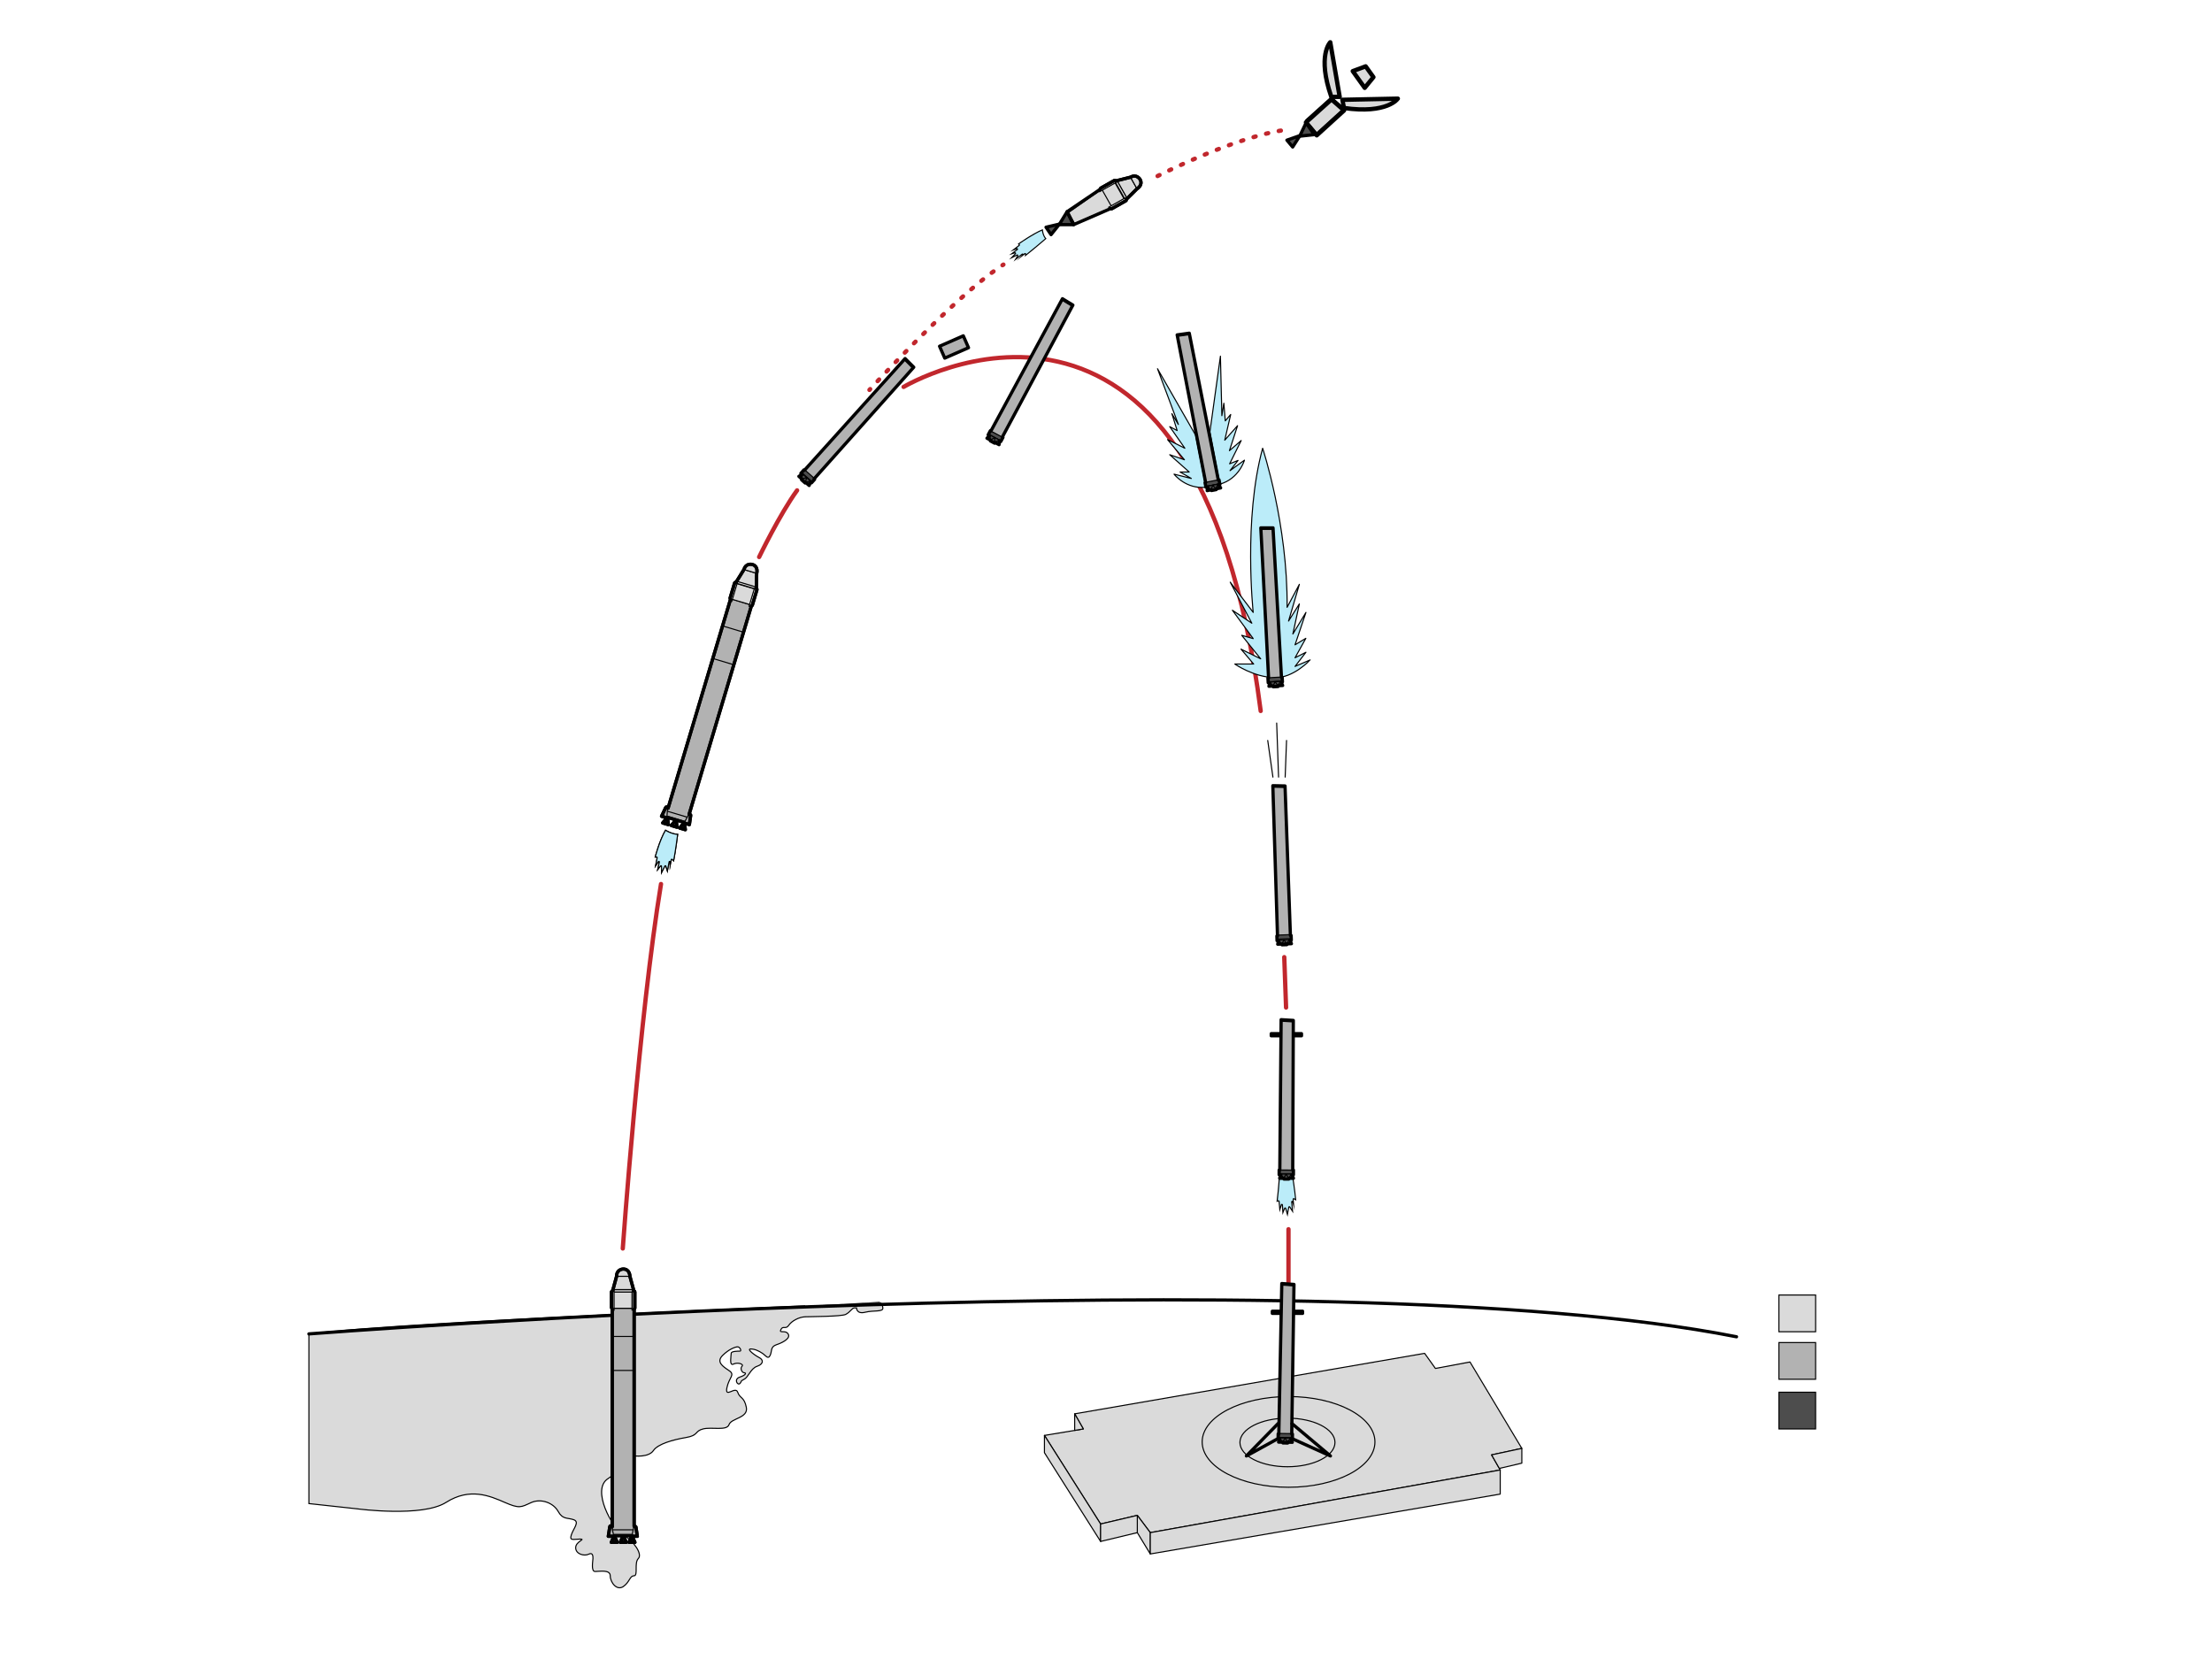 <?xml version="1.0" encoding="utf-8"?>
<!-- Generator: Adobe Illustrator 27.0.0, SVG Export Plug-In . SVG Version: 6.00 Build 0)  -->
<svg version="1.1" id="Capa_1" xmlns="http://www.w3.org/2000/svg" xmlns:xlink="http://www.w3.org/1999/xlink" x="0px" y="0px"
	 viewBox="0 0 1024 768" style="enable-background:new 0 0 1024 768;" xml:space="preserve">
<style type="text/css">
	.st0{fill:#DADADA;stroke:#000000;stroke-width:0.5;stroke-miterlimit:10;}
	.st1{fill:none;stroke:#000000;stroke-width:1.5;stroke-linecap:round;stroke-linejoin:round;stroke-miterlimit:10;}
	.st2{fill:#B2B2B2;stroke:#000000;stroke-width:0.5;stroke-miterlimit:10;}
	.st3{fill:#4D4D4D;stroke:#000000;stroke-width:0.5;stroke-miterlimit:10;}
	.st4{fill:#DADADA;stroke:#000000;stroke-width:0.5;stroke-linecap:round;stroke-linejoin:round;stroke-miterlimit:10;}
	.st5{fill:#73D7F9;}
	.st6{fill:#BBECF9;}
	.st7{fill:none;stroke:#C1272D;stroke-width:2;stroke-linecap:round;stroke-linejoin:round;stroke-miterlimit:10;}
	.st8{fill:#4D4D4D;stroke:#000000;stroke-width:0.5;stroke-linecap:round;stroke-linejoin:round;stroke-miterlimit:10;}
	.st9{fill:none;stroke:#000000;stroke-width:0.5;stroke-linecap:round;stroke-linejoin:round;stroke-miterlimit:10;}
	.st10{fill:none;stroke:#C1272D;stroke-width:2;stroke-linecap:round;stroke-linejoin:round;}
	.st11{fill:none;stroke:#C1272D;stroke-width:2;stroke-linecap:round;stroke-linejoin:round;stroke-dasharray:1.013,5.064;}
	.st12{fill:#BBECF9;stroke:#000000;stroke-width:0.5;stroke-linecap:round;stroke-linejoin:round;stroke-miterlimit:10;}
	
		.st13{fill:none;stroke:#C1272D;stroke-width:2;stroke-linecap:round;stroke-linejoin:round;stroke-miterlimit:10;stroke-dasharray:1,5;}
	.st14{fill:none;stroke:#000000;stroke-width:2;stroke-linecap:round;stroke-linejoin:round;stroke-miterlimit:10;}
</style>
<path class="st0" d="M143,696.05c0,0,22.5,2.45,22.5,2.45s30,4,41-3s20.3-3,27.15,0c6.85,3,7.52,2.25,12.18,0.12
	c4.67-2.12,10.39,0.15,12.53,4.01c2.14,3.86,4.14,2.86,7.14,3.86s0,4-1,7s1,2,4,2s-2,1-2,4s4,4,6,3s2,1,2,2s-1,6,1,6s7-1,7,2
	s3,7,6,5s3-5,5-5s0-6,2-8s-2-8-7-11s-15-21-7-26s5-12,9-11s10,1,12-2s9-5,15-6s4-3,8-4s11,1,12-2s9-3,8-8s-3-4-4-7s-6,3-5-2s4-6,1-8
	s-6-4-3-7s6-4,7-4s2,2,1,2s-4,0-4,1s-1,6,1,5s5,0,4,1s0,3,1,3s1,1-2,2s-1,4,0,3s0-1,2-2s3-5,6-6s3-3,1-4s-6-4-4-4
	s3.79,0.92,5.39,1.96c1.61,1.04,2.61,3.04,3.61,1.04s0-4,3-5s6.67-3.01,5.33-5c-1.33-2-4.33,0-3.33-2s2.23,0.11,3.62-1.95
	s4.79-3.84,7.59-3.95s16.79-0.11,18.79-1.11s3-3,4-3s1,0,1,0s0,3,4,2s8.41,0,8.2-2s-1.16-2.36-1.16-2.36S190.5,611.49,143,617.5
	V696.05z"/>
<path class="st1" d="M143,617.5c0,0,470.25-36.35,660.88,1.33"/>
<rect x="823.5" y="599.5" class="st0" width="17" height="17"/>
<rect x="823.5" y="621.5" class="st2" width="17" height="17"/>
<rect x="823.5" y="644.5" class="st3" width="17" height="17"/>
<polygon class="st4" points="483.5,664.5 501.5,661.5 497.5,654.5 659.5,626.5 664.5,633.5 680.5,630.5 704.5,670.5 690.5,673.5 
	694.5,680.5 532.5,709.5 526.5,701.5 509.5,705.5 "/>
<polygon class="st4" points="509.5,705.5 509.5,713.58 483.5,672.5 483.5,664.5 "/>
<polygon class="st4" points="532.5,709.5 532.5,719.37 526.5,709.5 526.5,701.5 "/>
<polygon class="st4" points="509.5,713.58 526.5,709.5 526.5,701.5 509.5,705.5 "/>
<polygon class="st4" points="694.5,680.5 694.5,691.66 532.5,719.37 532.5,709.5 "/>
<polygon class="st4" points="497.5,654.5 497.5,662.17 501.5,661.5 "/>
<polygon class="st4" points="704.5,677.34 704.5,670.5 690.5,673.5 694.09,679.78 "/>
<path class="st1" d="M284.81,705.63"/>
<path class="st1" d="M312.74,375.35"/>
<g>
	<path class="st5" d="M306.25,401c0-0.11-0.07-0.2-0.17-0.24c-0.03-0.01-0.05-0.01-0.08-0.01c-0.08,0-0.15,0.03-0.2,0.1l-1.32,1.68
		l0.77-3.48c0.03-0.12-0.04-0.24-0.15-0.28c-0.03-0.01-0.06-0.02-0.1-0.02c-0.08,0-0.16,0.04-0.21,0.11l-1.3,1.95l0.75-3.76
		c0.01-0.07,0-0.15-0.05-0.21c-0.05-0.06-0.12-0.09-0.19-0.09h-0.68c0.4-1.5,2.21-8.04,4.76-12.4c0.73,0.45,3.13,1.8,5.63,1.9
		c-0.18,1.4-1.02,7.83-1.87,12.25l-0.67-0.67c-0.05-0.05-0.11-0.07-0.18-0.07c-0.02,0-0.05,0-0.07,0.01
		c-0.09,0.03-0.15,0.1-0.17,0.19l-0.5,2.52V399c0-0.13-0.1-0.24-0.23-0.25c-0.01,0-0.02,0-0.02,0c-0.12,0-0.22,0.08-0.25,0.2
		l-0.81,4.26l-0.7-2.28c-0.03-0.1-0.12-0.17-0.22-0.18c-0.01,0-0.01,0-0.02,0c-0.09,0-0.18,0.05-0.22,0.14l-1.53,3.05V401z"/>
	<path d="M308.17,384.69c0.9,0.53,3.01,1.62,5.26,1.79c-0.23,1.75-0.97,7.36-1.75,11.5l-0.33-0.33c-0.1-0.1-0.22-0.15-0.35-0.15
		c-0.05,0-0.1,0.01-0.14,0.02c-0.18,0.05-0.31,0.2-0.35,0.38l-0.15,0.75c-0.08-0.08-0.19-0.14-0.31-0.15c-0.02,0-0.03,0-0.05,0
		c-0.24,0-0.45,0.17-0.49,0.41l-0.62,3.27l-0.41-1.32c-0.06-0.2-0.23-0.33-0.44-0.35c-0.01,0-0.03,0-0.04,0
		c-0.19,0-0.36,0.11-0.45,0.28l-1.05,2.11V401c0-0.21-0.14-0.4-0.34-0.47c-0.05-0.02-0.11-0.03-0.16-0.03
		c-0.15,0-0.3,0.07-0.39,0.19l-0.65,0.83l0.53-2.41c0.05-0.23-0.07-0.47-0.29-0.57c-0.06-0.03-0.13-0.04-0.2-0.04
		c-0.16,0-0.32,0.08-0.42,0.22l-0.6,0.9l0.5-2.52c0.03-0.15-0.01-0.3-0.1-0.42s-0.24-0.18-0.39-0.18h-0.35
		C304.17,394.6,305.86,388.77,308.17,384.69 M308,384c-3,5-5,13-5,13h1l-1,5l2-3l-1,4.54l2-2.54v4l2-4l1,3.24l1-5.24v4l1-5l1,1
		c1-5,2-13,2-13C311,386,308,384,308,384L308,384z"/>
</g>
<g>
	<path class="st6" d="M306.25,401c0-0.11-0.07-0.2-0.17-0.24c-0.03-0.01-0.05-0.01-0.08-0.01c-0.08,0-0.15,0.03-0.2,0.1l-1.32,1.68
		l0.77-3.48c0.03-0.12-0.04-0.24-0.15-0.28c-0.03-0.01-0.06-0.02-0.1-0.02c-0.08,0-0.16,0.04-0.21,0.11l-1.3,1.95l0.75-3.76
		c0.01-0.07,0-0.15-0.05-0.21c-0.05-0.06-0.12-0.09-0.19-0.09h-0.68c0.4-1.5,2.21-8.04,4.76-12.4c0.73,0.45,3.13,1.8,5.63,1.9
		c-0.18,1.4-1.02,7.83-1.87,12.25l-0.67-0.67c-0.05-0.05-0.11-0.07-0.18-0.07c-0.02,0-0.05,0-0.07,0.01
		c-0.09,0.03-0.15,0.1-0.17,0.19l-0.5,2.52V399c0-0.13-0.1-0.24-0.23-0.25c-0.01,0-0.02,0-0.02,0c-0.12,0-0.22,0.08-0.25,0.2
		l-0.81,4.26l-0.7-2.28c-0.03-0.1-0.12-0.17-0.22-0.18c-0.01,0-0.01,0-0.02,0c-0.09,0-0.18,0.05-0.22,0.14l-1.53,3.05V401z"/>
	<path d="M308.17,384.69c0.9,0.53,3.01,1.62,5.26,1.79c-0.23,1.75-0.97,7.36-1.75,11.5l-0.33-0.33c-0.1-0.1-0.22-0.15-0.35-0.15
		c-0.05,0-0.1,0.01-0.14,0.02c-0.18,0.05-0.31,0.2-0.35,0.38l-0.15,0.75c-0.08-0.08-0.19-0.14-0.31-0.15c-0.02,0-0.03,0-0.05,0
		c-0.24,0-0.45,0.17-0.49,0.41l-0.62,3.27l-0.41-1.32c-0.06-0.2-0.23-0.33-0.44-0.35c-0.01,0-0.03,0-0.04,0
		c-0.19,0-0.36,0.11-0.45,0.28l-1.05,2.11V401c0-0.21-0.14-0.4-0.34-0.47c-0.05-0.02-0.11-0.03-0.16-0.03
		c-0.15,0-0.3,0.07-0.39,0.19l-0.65,0.83l0.53-2.41c0.05-0.23-0.07-0.47-0.29-0.57c-0.06-0.03-0.13-0.04-0.2-0.04
		c-0.16,0-0.32,0.08-0.42,0.22l-0.6,0.9l0.5-2.52c0.03-0.15-0.01-0.3-0.1-0.42s-0.24-0.18-0.39-0.18h-0.35
		C304.17,394.6,305.86,388.77,308.17,384.69 M308,384c-3,5-5,13-5,13h1l-1,5l2-3l-1,4.54l2-2.54v4l2-4l1,3.24l1-5.24v4l1-5l1,1
		c1-5,2-13,2-13C311,386,308,384,308,384L308,384z"/>
</g>
<path class="st7" d="M288.3,577.96c0,0,7.7-107.96,17.7-168.72"/>
<path class="st0" d="M439.87,146.62"/>
<g>
	<polyline class="st2" points="372.28,217.84 376.74,221.82 422.5,170.5 418.5,166.5 372.28,217.84 	"/>
	
		<rect x="370.84" y="219.45" transform="matrix(0.747 0.665 -0.665 0.747 241.481 -193.006)" class="st3" width="6.35" height="1.87"/>
	<polygon class="st3" points="371.48,219.38 369.73,220.41 374.48,224.64 375.23,222.72 	"/>
	
		<rect x="371.75" y="221.49" transform="matrix(0.665 -0.747 0.747 0.665 -41.737 352.107)" class="st3" width="0.36" height="2.24"/>
	<polygon class="st8" points="375.23,222.72 372.89,223.22 373.39,221.08 371.21,221.73 371.48,219.38 	"/>
	<polygon class="st1" points="423,170 376.87,221.68 377.12,221.9 375.67,223.52 375.22,223.11 374.58,224.75 372.99,223.33 
		372.74,223.6 371.07,222.11 371.31,221.84 369.83,220.52 371.32,219.64 370.74,219.12 372.18,217.5 372.4,217.7 419,166 	"/>
	<path class="st1" d="M372.25,217.31"/>
</g>
<rect x="435.5" y="157.5" transform="matrix(0.916 -0.402 0.402 0.916 -27.285 190.889)" class="st2" width="12" height="6"/>
<rect x="435.5" y="157.7" transform="matrix(0.916 -0.402 0.402 0.916 -27.365 190.907)" class="st1" width="12" height="6"/>
<path class="st7" d="M351.43,257.86c0,0,9.57-19.86,17.57-30.86"/>
<rect x="283.43" y="605.63" class="st2" width="10.14" height="105.26"/>
<rect x="283.43" y="598.08" class="st0" width="9.72" height="7.56"/>
<rect x="283.77" y="596.99" class="st0" width="9.52" height="1.12"/>
<path class="st0" d="M284.27,606.47v-8.46c0,0-0.5-1.03-1.18,0v7.37C283.08,605.39,283.15,605.91,284.27,606.47z"/>
<path class="st0" d="M292.58,606.47v-8.42c0,0,0.7-1.07,1.3,0v7.58C293.89,605.63,293.56,606.44,292.58,606.47z"/>
<polygon class="st0" points="283.77,596.99 285.45,590.83 291.6,590.83 293.28,596.99 "/>
<path class="st0" d="M285.45,590.83c0-3.36,3.08-3.36,3.08-3.36s3.08,0,3.08,3.36H285.45z"/>
<polygon class="st8" points="288.49,710.89 287.13,714 289.87,714 "/>
<polygon class="st8" points="284.35,710.89 282.99,714 285.73,714 "/>
<polygon class="st8" points="292.54,710.89 291.17,714 293.92,714 "/>
<path class="st9" d="M293.14,618.82"/>
<line class="st9" x1="283.43" y1="618.68" x2="293.56" y2="618.68"/>
<line class="st9" x1="283.43" y1="634.41" x2="293.56" y2="634.41"/>
<line class="st9" x1="283.43" y1="708.19" x2="293.14" y2="708.19"/>
<path class="st2" d="M281.61,711.2h2.57l-0.93-4.24c-0.12-0.56-0.92-0.53-1.01,0.03L281.61,711.2z"/>
<path class="st2" d="M295.03,711.2h-2.57l0.93-4.24c0.12-0.56,0.92-0.53,1.01,0.03L295.03,711.2z"/>
<path class="st1" d="M293.56,606.08l0.32-0.44v-7.58c0,0-0.04-0.51-0.6-0.51v-0.56l-1.68-6.16c0,0,0-3.35-3.08-3.36
	c0,0-3.08,0-3.08,3.36l-1.68,6.16v0.44c0,0-0.56,0.12-0.68,0.59v7.37l0.34,0.52v100.83c0,0-0.95-0.92-1.14,0.09l-0.68,4.37h2.57
	l-1.18,2.8h2.74l-1.38-3.11h4.13l-1.36,3.11h2.74l-1.27-3.11h3.94l-1.36,3.11h2.74l-1.24-2.8h2.36l-0.63-4.21c0,0,0-0.61-0.84-0.44
	V606.08z"/>
<path class="st1" d="M293.56,606.08l0.32-0.44v-7.58c0,0-0.04-0.51-0.6-0.51v-0.56l-1.68-6.16c0,0,0-3.35-3.08-3.36
	c0,0-3.08,0-3.08,3.36l-1.68,6.16v0.44c0,0-0.56,0.12-0.68,0.59v7.37l0.34,0.52v100.83c0,0-0.95-0.92-1.14,0.09l-0.68,4.37h2.57
	l-1.18,2.8h2.74l-1.38-3.11h4.13l-1.36,3.11h2.74l-1.27-3.11h3.94l-1.36,3.11h2.74l-1.24-2.8h2.36l-0.63-4.21c0,0,0-0.61-0.84-0.44
	V606.08z"/>
<rect x="275.38" y="324.06" transform="matrix(0.286 -0.958 0.958 0.286 -81.292 549.11)" class="st2" width="105.26" height="10.14"/>
<rect x="340.18" y="270.17" transform="matrix(0.286 -0.958 0.958 0.286 -18.07 525.793)" class="st0" width="7.56" height="9.72"/>
<rect x="340.67" y="270.41" transform="matrix(0.958 0.286 -0.286 0.958 92.095 -87.594)" class="st0" width="9.52" height="1.12"/>
<path class="st0" d="M338.79,278.3l2.42-8.1c0,0-0.18-1.13-1.13-0.34l-2.11,7.06C337.97,276.92,337.88,277.44,338.79,278.3z"/>
<path class="st0" d="M346.76,280.68l2.41-8.07c0,0,0.98-0.82,1.25,0.37l-2.17,7.26C348.25,280.25,347.7,280.94,346.76,280.68z"/>
<polygon class="st0" points="341.03,269.07 344.4,263.65 350.3,265.41 350.15,271.79 "/>
<path class="st0" d="M344.4,263.65c0.96-3.22,3.91-2.33,3.91-2.33s2.95,0.88,1.99,4.1L344.4,263.65z"/>
<polygon class="st8" points="312.92,379.55 310.73,382.14 313.36,382.93 "/>
<polygon class="st8" points="308.96,378.37 306.77,380.96 309.39,381.74 "/>
<polygon class="st8" points="316.8,380.71 314.61,383.3 317.23,384.09 "/>
<path class="st9" d="M343.76,292.67"/>
<line class="st9" x1="334.49" y1="289.76" x2="344.2" y2="292.66"/>
<line class="st9" x1="329.98" y1="304.83" x2="339.69" y2="307.73"/>
<line class="st9" x1="308.85" y1="375.52" x2="318.16" y2="378.3"/>
<path class="st2" d="M306.24,377.88l2.46,0.74l0.33-4.33c0.04-0.57-0.73-0.77-0.98-0.26L306.24,377.88z"/>
<path class="st2" d="M319.11,381.72l-2.46-0.74l2.11-3.8c0.28-0.5,1.04-0.24,0.96,0.32L319.11,381.72z"/>
<path class="st1" d="M347.81,280.59l0.44-0.33l2.17-7.26c0,0,0.1-0.5-0.43-0.66l0.16-0.54l0.15-6.38c0,0,0.96-3.21-1.99-4.1
	c0,0-2.95-0.89-3.91,2.33l-3.37,5.42l-0.13,0.42c0,0-0.57-0.05-0.82,0.37l-2.11,7.06l0.18,0.6l-28.88,96.61c0,0-0.64-1.15-1.12-0.24
	l-1.9,3.99l2.46,0.74l-1.93,2.34l2.63,0.79l-0.43-3.38l3.96,1.18l-2.19,2.59l2.63,0.79l-0.33-3.34l3.77,1.13l-2.19,2.59l2.63,0.79
	l-0.39-3.04l2.26,0.68l0.6-4.21c0,0,0.17-0.58-0.68-0.66L347.81,280.59z"/>
<path class="st1" d="M347.81,280.59l0.44-0.33l2.17-7.26c0,0,0.1-0.5-0.43-0.66l0.16-0.54l0.15-6.38c0,0,0.96-3.21-1.99-4.1
	c0,0-2.95-0.89-3.91,2.33l-3.37,5.42l-0.13,0.42c0,0-0.57-0.05-0.82,0.37l-2.11,7.06l0.18,0.6l-28.88,96.61c0,0-0.64-1.15-1.12-0.24
	l-1.9,3.99l2.46,0.74l-1.93,2.34l2.63,0.79l-0.43-3.38l3.96,1.18l-2.19,2.59l2.63,0.79l-0.33-3.34l3.77,1.13l-2.19,2.59l2.63,0.79
	l-0.39-3.04l2.26,0.68l0.6-4.21c0,0,0.17-0.58-0.68-0.66L347.81,280.59z"/>
<line class="st2" x1="509.45" y1="87.56" x2="514.44" y2="96.38"/>
<rect x="511.35" y="85.07" transform="matrix(0.87 -0.492 0.492 0.87 22.473 265.239)" class="st0" width="7.56" height="9.72"/>
<rect x="514.24" y="87.45" transform="matrix(0.492 0.87 -0.87 0.492 340.116 -407.07)" class="st0" width="9.52" height="1.12"/>
<polygon class="st0" points="494.5,98.5 497.5,103.5 514.8,96.03 510.02,87.57 "/>
<path class="st0" d="M509.13,88.7l7.36-4.16c0,0,0.65-0.94-0.58-1.03l-6.42,3.63C509.5,87.14,509.07,87.45,509.13,88.7z"/>
<path class="st0" d="M513.23,95.94l7.33-4.15c0,0,1.27,0.08,0.64,1.13l-6.6,3.73C514.6,96.66,513.73,96.78,513.23,95.94z"/>
<polygon class="st0" points="517.14,83.6 523.33,82.03 526.36,87.39 521.83,91.88 "/>
<polygon class="st8" points="494,98 491.03,103.5 497,104 "/>
<path class="st0" d="M523.33,82.03c2.92-1.65,4.44,1.03,4.44,1.03s1.52,2.68-1.41,4.33L523.33,82.03z"/>
<path class="st1" d="M514.05,96.6l0.55,0.06l6.6-3.73c0,0,0.42-0.29,0.14-0.77l0.49-0.28l4.53-4.49c0,0,2.92-1.65,1.41-4.33
	c0,0-1.51-2.68-4.44-1.03l-6.19,1.57l-0.38,0.22c0,0-0.38-0.43-0.85-0.3l-6.42,3.63l-0.29,0.55"/>
<path class="st1" d="M514.05,96.6l0.55,0.06l6.6-3.73c0,0,0.42-0.29,0.14-0.77l0.49-0.28l4.53-4.49c0,0,2.92-1.65,1.41-4.33
	c0,0-1.51-2.68-4.44-1.03l-6.19,1.57l-0.38,0.22c0,0-0.38-0.43-0.85-0.3l-6.42,3.63l-0.29,0.55L494,98l3,6L514.05,96.6z"/>
<polygon class="st1" points="490.31,104 494,98 497,104 "/>
<polygon class="st8" points="490.49,103.72 484.9,105.28 486.56,108.62 "/>
<polygon class="st1" points="484.24,105.19 490.49,103.72 486.56,108.62 "/>
<g>
	<path class="st6" d="M471.16,118.41c0.06-0.09,0.05-0.22-0.03-0.3c-0.05-0.05-0.12-0.08-0.18-0.08c-0.04,0-0.08,0.01-0.11,0.03
		l-2.53,1.24l1.78-1.85c0.08-0.08,0.09-0.21,0.03-0.3c-0.05-0.08-0.13-0.12-0.21-0.12c-0.02,0-0.05,0-0.07,0.01l-1.48,0.44
		l2.57-1.94c0.1-0.07,0.13-0.21,0.07-0.32c-0.04-0.08-0.13-0.13-0.22-0.13c-0.03,0-0.06,0-0.09,0.02l-1.59,0.59l2.7-2.1
		c0.06-0.04,0.09-0.11,0.1-0.18c0-0.07-0.02-0.14-0.08-0.19l-0.3-0.29c1.21-0.85,6.66-4.63,11.01-6.52c0.09,0.8,0.43,2.79,1.57,4.06
		c-1.03,0.89-5.86,5.03-9.37,7.79l0.09-0.6c0.01-0.1-0.03-0.2-0.12-0.25c-0.04-0.02-0.08-0.03-0.13-0.03
		c-0.05,0-0.11,0.02-0.15,0.05l-1.23,0.96l0.35-0.37c0.09-0.09,0.09-0.24,0.01-0.34c-0.05-0.05-0.12-0.08-0.19-0.08
		c-0.05,0-0.11,0.02-0.15,0.05l-3.06,2.41L471.16,118.41z"/>
	<path d="M482.33,106.78c0.14,0.91,0.5,2.51,1.42,3.67c-1.27,1.09-5.41,4.64-8.68,7.23c0.02-0.2-0.07-0.39-0.25-0.49
		c-0.08-0.05-0.17-0.07-0.25-0.07c-0.11,0-0.22,0.04-0.31,0.1l-0.47,0.37c-0.02-0.03-0.04-0.06-0.06-0.09
		c-0.1-0.11-0.23-0.16-0.37-0.16c-0.11,0-0.22,0.04-0.31,0.11l-1.97,1.55l0.28-0.46c0.12-0.19,0.09-0.43-0.06-0.6
		c-0.1-0.11-0.23-0.16-0.37-0.16c-0.07,0-0.15,0.02-0.22,0.05l-1.24,0.61l0.79-0.82c0.16-0.16,0.19-0.41,0.07-0.61
		c-0.09-0.15-0.26-0.24-0.43-0.24c-0.05,0-0.09,0.01-0.14,0.02l-0.15,0.05l1.47-1.11c0.2-0.15,0.26-0.42,0.14-0.64
		c-0.09-0.16-0.26-0.26-0.44-0.26c-0.06,0-0.12,0.01-0.17,0.03l-0.06,0.02l1.42-1.1c0.11-0.09,0.18-0.22,0.19-0.37
		c0.01-0.14-0.05-0.29-0.15-0.39l-0.08-0.08C473.45,111.89,478.3,108.58,482.33,106.78 M482.75,106.05
		c-5.03,2.1-11.62,6.85-11.62,6.85l0.52,0.5l-3.99,3.1l3.12-1.16l-3.67,2.77l2.8-0.83l-2.78,2.88l3.81-1.88l-1.74,2.83l4.16-3.27
		l-2.78,2.88l3.99-3.1l-0.18,1.22c3.99-3.1,10.07-8.35,10.07-8.35C482.92,108.99,482.75,106.05,482.75,106.05L482.75,106.05z"/>
</g>
<g>
	<g>
		<path class="st10" d="M402.5,180.5c0,0,0.11-0.13,0.33-0.37"/>
		<path class="st11" d="M406.27,176.42c9.99-10.72,37.63-39.7,55.7-52.24"/>
		<path class="st10" d="M464.08,122.77c0.14-0.09,0.28-0.18,0.42-0.27"/>
	</g>
</g>
<path class="st7" d="M418.31,179.11c0,0,135.69-81.11,165.3,150.02"/>
<path class="st12" d="M560.09,200.05l4.88-35.17l0.67,27.55l0.92-5.76l0.65,8.16l2.52-2.96l-2.76,11.89l5.93-6.7l-3.76,11.57
	l5.45-4.7l-5.36,10.78l3.9-1.57l-3.71,4.73l6.67-4.84c0,0-2.47,8.64-11.43,11.12L560.09,200.05z"/>
<path class="st12" d="M590.15,313.71c-9.88-0.24-18.51-6.31-18.51-6.31h8.72l-5.86-6.9l9.11,4.5l-8.78-10.9l5.32,1.53l-9.64-13.13
	l9,6l-10-19l10.64,14c0,0-4.64-43,4.36-76c0,0,11.67,35.31,11.33,73.65l5.67-10.65l-5,17l5-7.93l-3,13.93l6.05-10l-5.05,15l5-3l-5,9
	l5.05-2.55l-5.05,6.55l7-3C606.5,305.5,598.8,313.92,590.15,313.71z"/>
<path class="st13" d="M535.89,81.49C535.89,81.49,572,63,596,60"/>
<path class="st12" d="M553.5,201.5l-17.66-30.81l9.66,25.81l-3-5l2.44,7.81l-3.44-1.81l7,10l-8-4l7.81,9.33l-6.81-2.33l9,8h-4.21
	l5.21,3l-8-2c0,0,5.52,7.1,14.76,6.05L553.5,201.5z"/>
<g>
	<polyline class="st2" points="458.64,199.68 463.92,202.49 496.3,141.84 491.47,138.9 458.64,199.68 	"/>
	
		<rect x="457.75" y="200.81" transform="matrix(0.882 0.471 -0.471 0.882 149.309 -193.287)" class="st3" width="6.35" height="1.87"/>
	<polygon class="st3" points="458.23,201.36 456.77,202.78 462.38,205.77 462.66,203.72 	"/>
	
		<rect x="459.25" y="203.28" transform="matrix(0.471 -0.882 0.882 0.471 62.76 513.443)" class="st3" width="0.36" height="2.24"/>
	<polygon class="st8" points="462.66,203.72 460.5,204.77 460.49,202.57 458.52,203.71 458.23,201.36 	"/>
	<polygon class="st1" points="496.67,141.24 464.01,202.33 464.3,202.48 463.28,204.4 462.74,204.11 462.5,205.85 460.62,204.85 
		460.45,205.17 458.48,204.11 458.65,203.79 456.9,202.86 458.13,201.65 457.45,201.29 458.47,199.37 458.73,199.51 491.84,138.29 	
		"/>
	<path class="st1" d="M458.49,199.17"/>
</g>
<g>
	<path class="st6" d="M595.17,559.37c-0.03-0.1-0.12-0.17-0.23-0.18c0,0-0.01,0-0.01,0c-0.1,0-0.19,0.06-0.23,0.16l-0.8,1.99
		l-0.25-3.55c-0.01-0.12-0.1-0.22-0.22-0.23c-0.01,0-0.02,0-0.03,0c-0.11,0-0.21,0.07-0.24,0.18l-0.7,2.24l-0.34-3.82
		c-0.01-0.07-0.05-0.14-0.11-0.18c-0.04-0.03-0.09-0.04-0.14-0.04c-0.02,0-0.05,0-0.07,0.01l-0.59,0.17c0.2-1.67,1-8.48,1.09-13.21
		c0.61,0.16,2.01,0.47,3.59,0.47c0.83,0,1.59-0.09,2.28-0.26c0.22,1.39,1.23,7.8,1.65,12.28l-0.83-0.45
		c-0.04-0.02-0.08-0.03-0.12-0.03c-0.05,0-0.1,0.01-0.14,0.04c-0.08,0.05-0.12,0.14-0.11,0.23l0.23,2.56l-0.42-1.42
		c-0.03-0.11-0.13-0.18-0.24-0.18c-0.02,0-0.03,0-0.05,0c-0.13,0.02-0.21,0.14-0.2,0.27l0.42,4.31l-1.32-1.99
		c-0.05-0.07-0.12-0.11-0.21-0.11c-0.02,0-0.03,0-0.05,0c-0.1,0.02-0.18,0.1-0.2,0.2l-0.6,3.36L595.17,559.37z"/>
	<path d="M592.55,543.21c0.72,0.17,1.97,0.41,3.35,0.41c0.74,0,1.44-0.07,2.07-0.21c0.28,1.74,1.14,7.34,1.56,11.53l-0.41-0.23
		c-0.07-0.04-0.16-0.06-0.24-0.06c-0.1,0-0.19,0.03-0.27,0.08c-0.15,0.1-0.24,0.28-0.22,0.46l0.07,0.76
		c-0.07-0.04-0.16-0.07-0.25-0.07c-0.03,0-0.06,0-0.1,0.01c-0.25,0.05-0.43,0.28-0.4,0.54l0.32,3.31l-0.76-1.15
		c-0.09-0.14-0.25-0.22-0.42-0.22c-0.03,0-0.07,0-0.1,0.01c-0.2,0.04-0.35,0.2-0.39,0.4l-0.42,2.32l-0.53-1.81
		c-0.06-0.2-0.24-0.35-0.46-0.36c-0.01,0-0.02,0-0.02,0c-0.2,0-0.39,0.12-0.46,0.31l-0.39,0.97l-0.17-2.46
		c-0.02-0.24-0.2-0.43-0.44-0.46c-0.02,0-0.04,0-0.06,0c-0.22,0-0.41,0.14-0.48,0.35l-0.32,1.03l-0.23-2.56
		c-0.01-0.15-0.09-0.28-0.22-0.37c-0.08-0.06-0.18-0.09-0.28-0.09c-0.05,0-0.09,0.01-0.14,0.02l-0.23,0.07
		C591.76,553.66,592.44,547.63,592.55,543.21 M592.06,542.57c-0.06,5.43-1.14,13.88-1.14,13.88l0.96-0.28l0.45,5.08l1.07-3.44
		l0.32,4.64l1.2-3l1.13,3.84l0.79-4.4l1.87,2.83l-0.52-5.31l1.13,3.84l-0.45-5.08l1.24,0.68c-0.45-5.08-1.74-13.04-1.74-13.04
		c-0.81,0.24-1.67,0.32-2.48,0.32C593.84,543.12,592.06,542.57,592.06,542.57L592.06,542.57z"/>
</g>
<g>
	<polyline class="st2" points="558.16,223.55 564.03,222.38 550.64,154.94 545.04,155.73 558.16,223.55 	"/>
	
		<rect x="558.06" y="222.76" transform="matrix(0.981 -0.195 0.195 0.981 -32.822 113.599)" class="st3" width="6.35" height="1.87"/>
	<polygon class="st3" points="558.91,225.11 558.68,227.13 564.91,225.89 563.83,224.14 	"/>
	
		<rect x="560.64" y="226.52" transform="matrix(0.981 -0.195 0.195 0.981 -33.397 113.758)" class="st3" width="2.24" height="0.36"/>
	<polygon class="st8" points="563.83,224.14 562.82,226.31 561.42,224.61 560.63,226.75 558.91,225.11 	"/>
	<polygon class="st1" points="550.54,154.24 563.99,222.2 564.32,222.13 564.74,224.26 564.14,224.38 565.06,225.88 562.97,226.29 
		563.04,226.65 560.84,227.08 560.77,226.73 558.83,227.12 559.02,225.4 558.26,225.55 557.84,223.42 558.12,223.36 544.94,155.03 	
		"/>
	<path class="st1" d="M557.72,223.25"/>
</g>
<g>
	<polyline class="st2" points="587.27,314.06 593.24,313.72 589.32,245.08 583.67,245.08 587.27,314.06 	"/>
	
		<rect x="587.12" y="313.7" transform="matrix(0.998 -0.057 0.057 0.998 -16.983 34.177)" class="st3" width="6.35" height="1.87"/>
	<polygon class="st3" points="587.79,315.72 587.29,317.68 593.63,317.32 592.8,315.43 	"/>
	
		<rect x="589.28" y="317.51" transform="matrix(0.998 -0.057 0.057 0.998 -17.157 34.188)" class="st3" width="2.24" height="0.36"/>
	<polygon class="st8" points="592.8,315.43 591.5,317.44 590.35,315.57 589.27,317.57 587.79,315.72 	"/>
	<polygon class="st1" points="589.32,244.37 593.23,313.53 593.56,313.51 593.68,315.68 593.07,315.72 593.78,317.33 591.65,317.45 
		591.67,317.81 589.43,317.94 589.41,317.57 587.43,317.69 587.86,316.01 587.09,316.06 586.96,313.89 587.26,313.87 583.67,244.37 
			"/>
	<path class="st1" d="M586.87,313.71"/>
</g>
<rect x="588.5" y="478.5" class="st1" width="14" height="1"/>
<g>
	<polyline class="st2" points="591.4,433.47 597.38,433.25 594.87,364.55 589.21,364.43 591.4,433.47 	"/>
	
		<rect x="591.24" y="433.18" transform="matrix(0.999 -0.037 0.037 0.999 -15.477 22.027)" class="st3" width="6.35" height="1.87"/>
	<polygon class="st3" points="591.89,435.14 591.35,437.1 597.7,436.86 596.91,434.95 	"/>
	
		<rect x="593.33" y="436.98" transform="matrix(0.999 -0.037 0.037 0.999 -15.589 22.031)" class="st3" width="2.24" height="0.36"/>
	<polygon class="st8" points="596.91,434.95 595.57,436.94 594.45,435.04 593.33,437.02 591.89,435.14 	"/>
	<polygon class="st1" points="594.88,363.84 597.37,433.07 597.7,433.06 597.78,435.22 597.17,435.25 597.84,436.87 595.71,436.95 
		595.72,437.31 593.49,437.39 593.47,437.03 591.49,437.1 591.95,435.44 591.18,435.46 591.1,433.3 591.39,433.29 589.23,363.72 	
		"/>
	<path class="st1" d="M591.01,433.11"/>
</g>
<ellipse class="st9" cx="596" cy="667.75" rx="22" ry="11.25"/>
<line class="st7" x1="596.48" y1="569.05" x2="596.48" y2="594.42"/>
<g>
	<polyline class="st2" points="592.45,541.82 598.44,541.84 598.67,473.09 593.02,472.75 592.45,541.82 	"/>
	
		<rect x="592.27" y="541.64" transform="matrix(1 3.315582e-03 -3.315582e-03 1 1.802 -1.971)" class="st3" width="6.35" height="1.87"/>
	<polygon class="st3" points="592.88,543.5 592.26,545.44 598.61,545.46 597.9,543.52 	"/>
	
		<rect x="595.18" y="544.51" transform="matrix(3.315582e-03 -1 1 3.315582e-03 47.758 1139.176)" class="st3" width="0.36" height="2.24"/>
	<polygon class="st8" points="597.9,543.52 596.48,545.45 595.44,543.51 594.24,545.44 592.88,543.5 	"/>
	<polygon class="st1" points="598.71,472.38 598.44,541.65 598.77,541.65 598.76,543.82 598.15,543.82 598.76,545.47 596.62,545.46 
		596.62,545.83 594.38,545.82 594.38,545.46 592.4,545.45 592.93,543.8 592.15,543.8 592.16,541.63 592.46,541.63 593.07,472.04 	
		"/>
	<path class="st1" d="M592.08,541.45"/>
</g>
<rect x="589" y="607" class="st1" width="14" height="1"/>
<ellipse class="st9" cx="596.51" cy="667.5" rx="39.99" ry="21"/>
<g>
	<polyline class="st2" points="591.99,663.96 597.97,664.05 598.97,595.3 593.33,594.9 591.99,663.96 	"/>
	
		<rect x="591.8" y="663.82" transform="matrix(1 0.014 -0.014 1 9.664 -8.525)" class="st3" width="6.35" height="1.87"/>
	<polygon class="st3" points="592.4,665.65 591.75,667.58 598.11,667.67 597.42,665.72 	"/>
	
		<rect x="594.67" y="666.68" transform="matrix(0.014 -1 1 0.014 -81.471 1252.951)" class="st3" width="0.36" height="2.24"/>
	<polygon class="st8" points="597.42,665.72 595.98,667.64 594.96,665.69 593.74,667.61 592.4,665.65 	"/>
	<polygon class="st1" points="599.02,594.6 597.98,663.86 598.31,663.87 598.28,666.04 597.66,666.03 598.25,667.68 596.12,667.65 
		596.12,668.02 593.88,667.98 593.88,667.62 591.9,667.59 592.45,665.95 591.67,665.94 591.7,663.77 592,663.78 593.38,594.19 	"/>
	<path class="st1" d="M591.63,663.58"/>
</g>
<polyline class="st1" points="591.63,659.04 577,674 591.67,665.94 "/>
<polyline class="st1" points="598.11,659.04 615.9,674 598.28,666.04 "/>
<line class="st7" x1="594.52" y1="443.09" x2="595.36" y2="466.42"/>
<line class="st9" x1="589.27" y1="359.74" x2="586.87" y2="342.78"/>
<line class="st9" x1="591.89" y1="359.74" x2="591.01" y2="334.72"/>
<line class="st9" x1="594.94" y1="359.74" x2="595.58" y2="342.78"/>
<polygon class="st0" points="626.17,32.91 632.16,30.7 635.74,35.7 631.71,40.65 "/>
<polygon class="st8" points="604.69,56.7 602.32,62.48 608.31,62.34 "/>
<polygon class="st1" points="601.66,63.05 604.69,56.7 608.31,62.34 "/>
<polygon class="st8" points="601.8,62.76 596.42,64.9 598.42,68.05 "/>
<path class="st0" d="M616.3,44.5h3.87l-4.38-25.31C615.79,19.19,609.63,25.36,616.3,44.5z"/>
<polygon class="st1" points="595.75,64.88 601.8,62.76 598.42,68.05 "/>
<path class="st14" d="M616.32,44.86h3.87l-4.38-25.31C615.8,19.55,609.64,25.72,616.32,44.86z"/>
<path class="st0" d="M622.51,49.93l-0.74-3.79l25.68-0.54C647.45,45.6,642.58,52.83,622.51,49.93z"/>
<path class="st14" d="M622.16,49.99l-0.74-3.79l25.68-0.54C647.1,45.65,642.22,52.88,622.16,49.99z"/>
<polygon class="st0" points="616.32,44.86 622.16,49.99 609.5,61.5 604.5,55.5 "/>
<polygon class="st14" points="616.38,46.01 622.21,51.14 609.56,62.65 604.56,56.65 "/>
<polygon class="st14" points="626.23,32.93 632.21,30.71 635.8,35.72 631.77,40.67 "/>
</svg>
